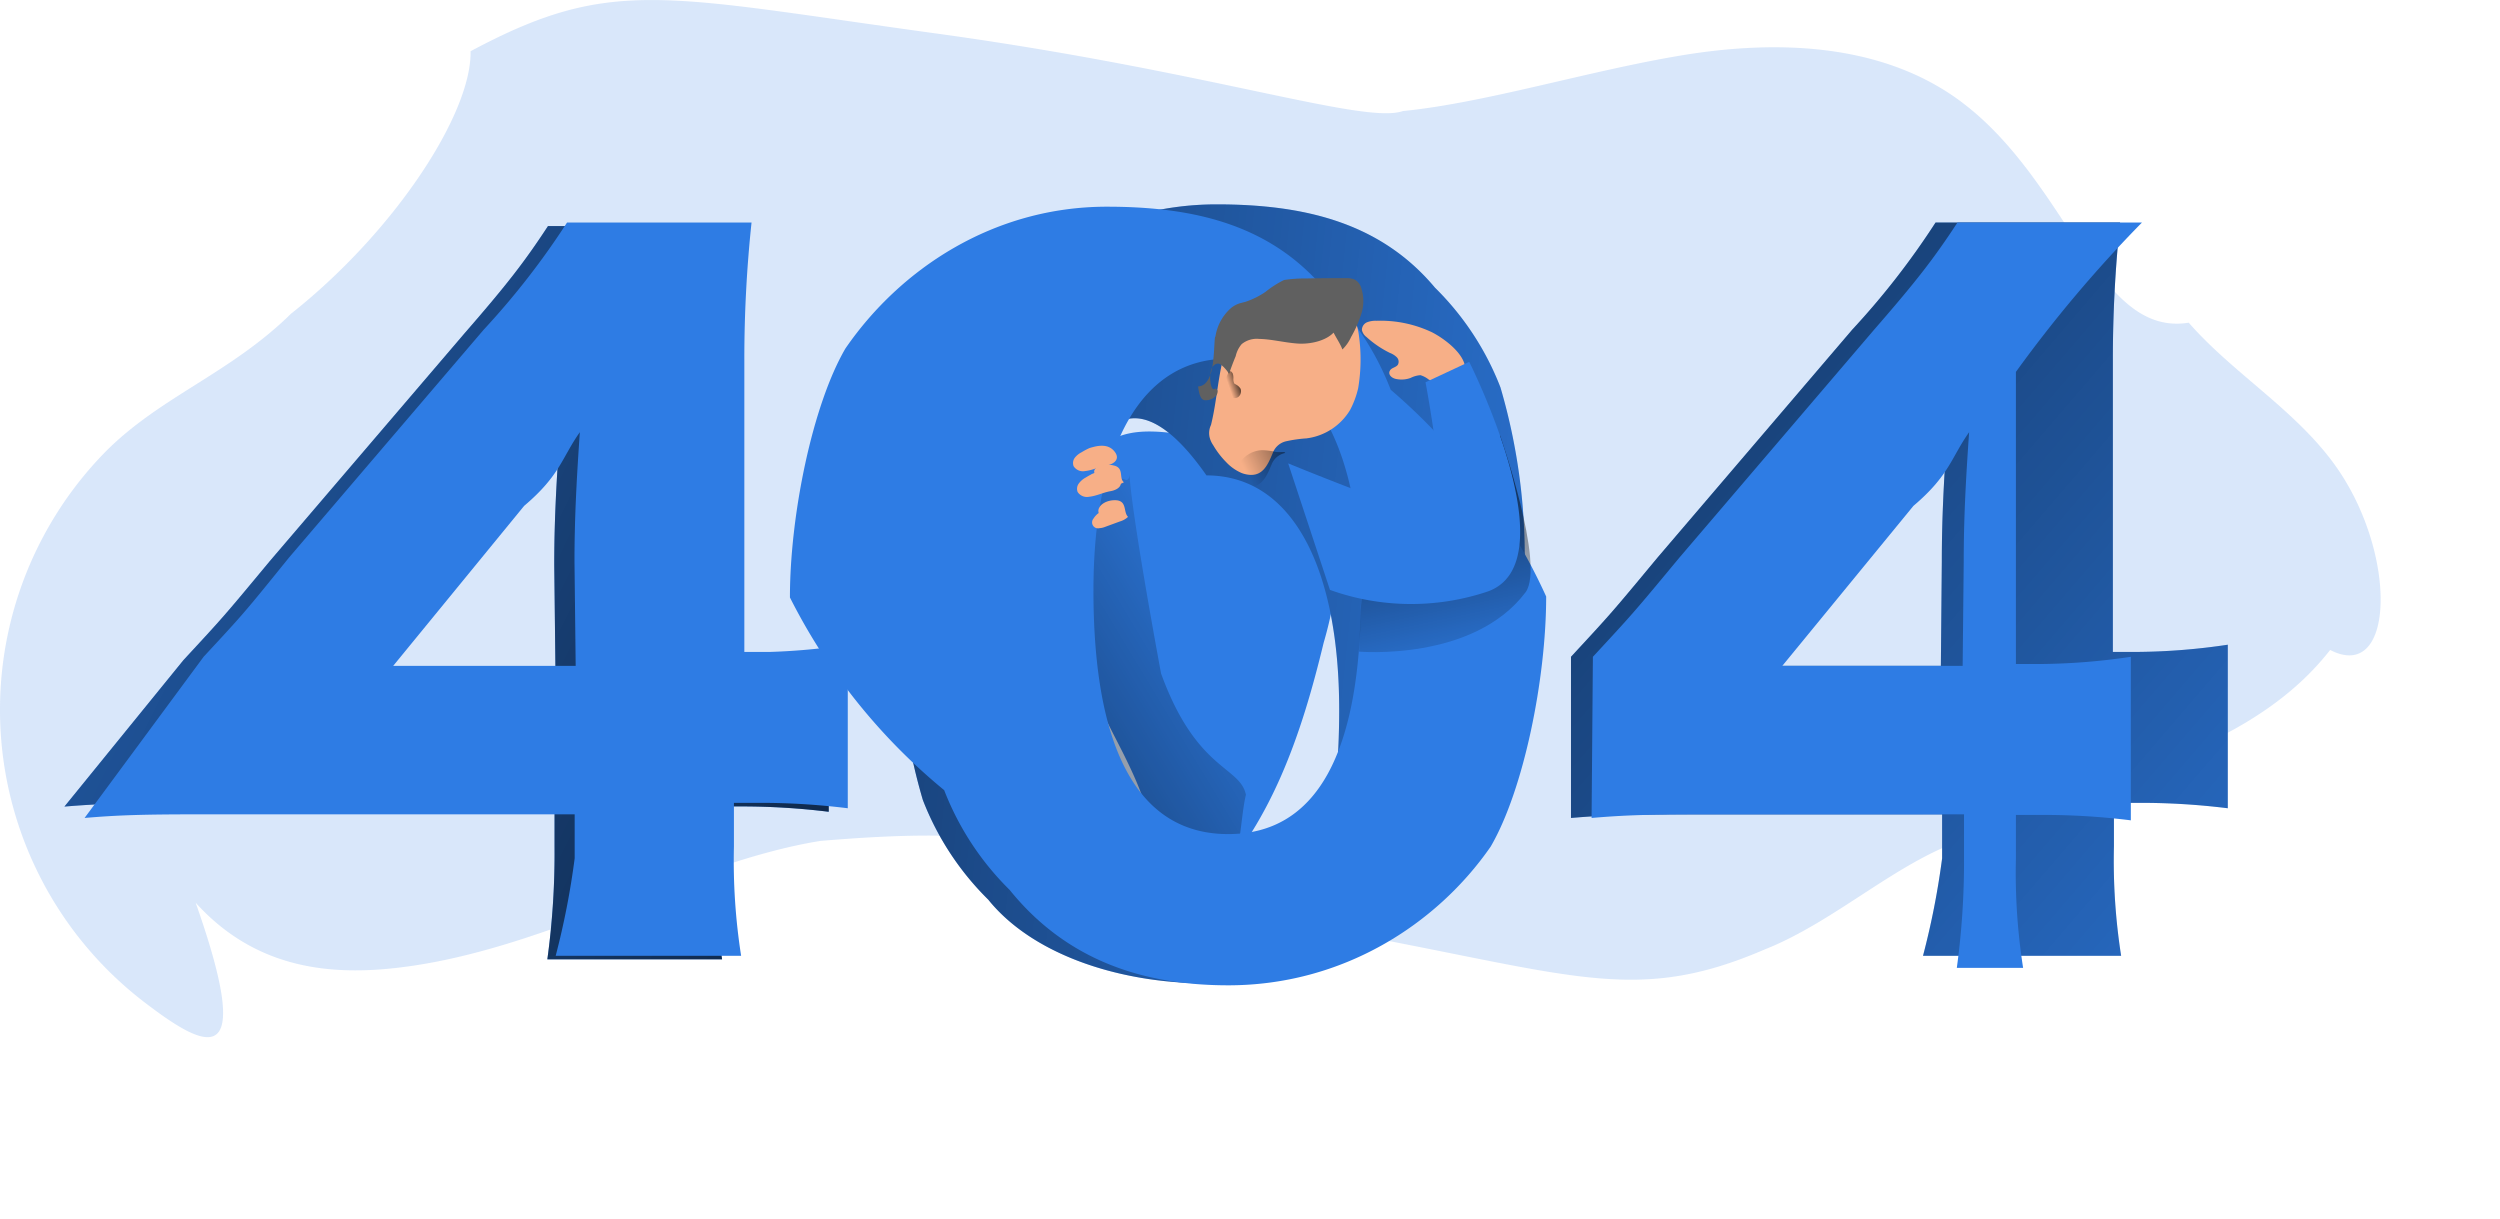<svg id="Layer_1" data-name="Layer 1" xmlns="http://www.w3.org/2000/svg" xmlns:xlink="http://www.w3.org/1999/xlink" viewBox="0 0 420.07 204.87"><defs><linearGradient id="linear-gradient" x1="-63" y1="72.16" x2="262.93" y2="233.66" gradientUnits="userSpaceOnUse"><stop offset="0" stop-opacity="0"/><stop offset="0.99"/></linearGradient><linearGradient id="linear-gradient-2" x1="217.16" y1="164.73" x2="113.32" y2="227.42" xlink:href="#linear-gradient"/><linearGradient id="linear-gradient-3" x1="423.36" y1="249.21" x2="137.36" y2="3.69" xlink:href="#linear-gradient"/><linearGradient id="linear-gradient-4" x1="293.89" y1="167.21" x2="-18.16" y2="134.47" xlink:href="#linear-gradient"/><linearGradient id="linear-gradient-3" x1="239.24" y1="103.38" x2="169.04" y2="201.94" xlink:href="#linear-gradient"/><linearGradient id="linear-gradient-6" x1="246.43" y1="180.33" x2="233.21" y2="117.97" xlink:href="#linear-gradient"/><linearGradient id="linear-gradient-7" x1="206.63" y1="128.36" x2="209.22" y2="127.46" xlink:href="#linear-gradient"/><linearGradient id="linear-gradient-8" x1="207.32" y1="138.38" x2="222.61" y2="130.91" xlink:href="#linear-gradient"/></defs><title>404 not found 1</title><path d="M24.31,232A61.89,61.89,0,0,1,18,139.67c9.16-9.24,21-13.18,31.16-23.18,17.37-13.73,30.38-33.61,30.18-44.11,23.6-12.63,32.2-9.31,78.12-3S229.42,84.73,236,82.43c13.83-1.37,31.07-6.73,46.73-9.34s32.88-2.14,46,7c19.1,13.39,23.64,40.43,39.31,37.9,7.39,8.46,17.67,14.48,24.39,23.68,10.81,14.79,10.33,37-.63,31.31-14.32,18.33-40.16,21.49-61,31.69-11.6,3.68-22,13.87-34,18.63-23.22,10-33.39,3.49-79.43-4.39s-32.3-17.8-79.27-13.84c-23,3.72-47.33,19.13-72.74,21.49-11.7,1.09-23.06-1-32.21-11.1C43.44,244.63,34.72,240,24.31,232Z" transform="translate(-0.27 -63.77)" fill="#2e7ce4" opacity="0.18" style="isolation:isolate"/><path d="M31.09,174.69c6.79-7.33,6.79-7.33,14.49-16.61l32.77-38.33c7.23-8.31,10.12-12.08,14-18h31a217,217,0,0,0-1.21,23.06V173.9h4.38a103.88,103.88,0,0,0,13-1.21v27.48a120.64,120.64,0,0,0-14.8-.9h-4.33v7.33a103.46,103.46,0,0,0,1.21,18.37H92.24a131,131,0,0,0,1.21-18.87v-7.4H30.72c-9.82,0-14,.13-19.63.6Zm62.31-16c0-6.8.3-13.1.91-21.73-3,4.23-3.29,7.23-9.36,12.38L63.1,176.2H93.6Z" transform="translate(-0.27 -63.77)" fill="#2e7ce4"/><path d="M31.09,174.69c6.79-7.33,6.79-7.33,14.49-16.61l32.77-38.33c7.23-8.31,10.12-12.08,14-18h31a217,217,0,0,0-1.21,23.06V173.9h4.38a103.88,103.88,0,0,0,13-1.21v27.48a120.64,120.64,0,0,0-14.8-.9h-4.33v7.33a103.46,103.46,0,0,0,1.21,18.37H92.24a131,131,0,0,0,1.21-18.87v-7.4H30.72c-9.82,0-14,.13-19.63.6Zm62.31-16c0-6.8.3-13.1.91-21.73-3,4.23-3.29,7.23-9.36,12.38L63.1,176.2H93.6Z" transform="translate(-0.27 -63.77)" fill="url(#linear-gradient)"/><path d="M199.13,136.82c3,.3,3.79,2.34,8.8,3,2.63.6,3.4.29,8,1.21,4.83,1.72,8,7.37,8.69,13.44s-.34,11.81-1.94,17.31C219,187,214,202,203,213.39c-.63.79-1.39,1.62-2.32,1.6a3.22,3.22,0,0,1-1.73-.81,28.88,28.88,0,0,1-3.13-4.31c-2.4-2.89-3.79-6.7-3-10.48-3.41-10.64-9.92-17.38-11.13-28.66C178.33,138.7,184.82,134.46,199.13,136.82Z" transform="translate(-0.27 -63.77)" fill="#2e7ce4"/><path d="M189.43,144.4a3.39,3.39,0,0,0-3.71.67,10.08,10.08,0,0,0-4.39,6.34,23.28,23.28,0,0,0-.29,8.19,110.83,110.83,0,0,0,4.63,23.38c.7,2.22-1.3,7.49.13,9.31,1.18,1.48.39,10.37,2.13,11.47,4.27,3.08,13.14,1.38,17.41,4.46,3.33,4,3.16-6.36,4.28-10.91-1-4.83-8.31-4-14.26-20.38C187.33,133.33,191.41,144.83,189.43,144.4Z" transform="translate(-0.27 -63.77)" fill="url(#linear-gradient-2)"/><path d="M264.24,174.13c6.79-7.33,6.79-7.33,14.49-16.61l32.77-38.36a130.72,130.72,0,0,0,14-18h31a217,217,0,0,0-1.21,23.07v49.08h4.38a107.39,107.39,0,0,0,14.93-1.21v27.48a118.69,118.69,0,0,0-14.8-.91h-4.33v7.33a103.32,103.32,0,0,0,1.21,18.37H323.39A131,131,0,0,0,326.6,208v-7.4H283.87c-9.82,0-14.03.13-19.63.61Zm62.31-16c0-6.8.3-13.1.9-21.74-3,4.22-3.28,7.24-9.36,12.38l-22,26.88h30.3Z" transform="translate(-0.27 -63.77)" fill="#2e7ce4"/><path d="M264.24,174.13c6.79-7.33,6.79-7.33,14.49-16.61l32.77-38.36a130.72,130.72,0,0,0,14-18h31a217,217,0,0,0-1.21,23.07v49.08h4.38a107.39,107.39,0,0,0,14.93-1.21v27.48a118.69,118.69,0,0,0-14.8-.91h-4.33v7.33a103.32,103.32,0,0,0,1.21,18.37H323.39A131,131,0,0,0,326.6,208v-7.4H283.87c-9.82,0-14.03.13-19.63.61Zm62.31-16c0-6.8.3-13.1.9-21.74-3,4.22-3.28,7.24-9.36,12.38l-22,26.88h30.3Z" transform="translate(-0.27 -63.77)" fill="url(#linear-gradient-3)"/><path d="M166.33,214.94a47.64,47.64,0,0,1-11-16.77,100.34,100.34,0,0,1-3.89-34.38c0-13.83,3.78-32.31,9.32-41.82,9.21-13.41,24.91-23.86,43.94-23.86,14.63,0,27.48,3,36.69,14a47.6,47.6,0,0,1,11,16.76,100.62,100.62,0,0,1,3.88,34.73c0,13.86-3.77,32.47-9.31,42C238.1,220.32,222.23,229,203.07,229,188.27,229,173.74,224.14,166.33,214.94Zm14-32.33c0,27,7.7,40.92,22.63,40.92s22.33-13.39,22.33-40.47c0-23.82-7.83-39.41-22.3-39.41C188.88,123.43,180.37,137.77,180.37,162.39Z" transform="translate(-0.27 -63.77)" fill="#2e7ce4"/><path d="M166.33,214.94a47.64,47.64,0,0,1-11-16.77,100.34,100.34,0,0,1-3.89-34.38c0-13.83,3.78-32.31,9.32-41.82,9.21-13.41,24.91-23.86,43.94-23.86,14.63,0,27.48,3,36.69,14a47.6,47.6,0,0,1,11,16.76,100.62,100.62,0,0,1,3.88,34.73c0,13.86-3.77,32.47-9.31,42C238.1,220.32,222.23,229,203.07,229,188.27,229,173.74,224.14,166.33,214.94Zm14-32.33c0,27,7.7,40.92,22.63,40.92s22.33-13.39,22.33-40.47c0-23.82-7.83-39.41-22.3-39.41C188.88,123.43,180.37,137.77,180.37,162.39Z" transform="translate(-0.27 -63.77)" fill="url(#linear-gradient-4)"/><path d="M34.48,174.13c6.8-7.33,6.8-7.33,14.3-16.61l32.77-38.36a130.72,130.72,0,0,0,14-18h31a217,217,0,0,0-1.21,23.07v49.08h4.38a107.39,107.39,0,0,0,13-1.21v27.48a118.69,118.69,0,0,0-14.8-.91h-4.33v7.33a103.32,103.32,0,0,0,1.21,18.37H93.64A131,131,0,0,0,96.83,208v-7.4H34.11c-9.81,0-14,.13-19.63.61Zm62.32-16c0-6.8.3-13.1.9-21.74-3,4.22-3.28,7.24-9.36,12.38l-22,26.88H97Z" transform="translate(-0.27 -63.77)" fill="#2e7ce4"/><path d="M169.92,213.3a47.62,47.62,0,0,1-11-16.76A100.34,100.34,0,0,1,133,164.16c0-13.83,3.78-32.31,9.32-41.83,9.21-13.4,24.91-23.83,43.94-23.83,14.64,0,27.48,3,36.69,14a47.48,47.48,0,0,1,11,16.76A100.33,100.33,0,0,1,260.07,164c0,13.83-3.77,32.47-9.31,42-9.06,13.1-24.92,23.33-44.09,23.33C191.67,229.34,179.14,224.71,169.92,213.3ZM184,163c0,27,7.7,40.92,22.63,40.92,14.8,0,22.33-13.39,22.33-40.46,0-23.83-7.86-39.42-22.3-39.42C192.27,124,184,138.34,184,163Z" transform="translate(-0.27 -63.77)" fill="#2e7ce4"/><path d="M231.1,110.43a7.06,7.06,0,0,1,2.71,7.34,14.34,14.34,0,0,1,9.74,3.2,18.8,18.8,0,0,1,3.73,9.77,31.3,31.3,0,0,1-.23,10.38,11,11,0,0,1-.74,3.34,7.3,7.3,0,0,1-3.13,3.83,22.09,22.09,0,0,1-6.6.31l-3.23-.28a1.08,1.08,0,0,1-.3-.11,1,1,0,0,1-.33-.72c-.36-2.13-.91-3.09-1.3-3.24a33.31,33.31,0,0,0-3.6-12.39,4.72,4.72,0,0,1-1-1.93,3.29,3.29,0,0,1,.64-2.86A39.39,39.39,0,0,0,223,122a33.82,33.82,0,0,1,1.63-6.38,9.36,9.36,0,0,1,4-3.08" transform="translate(-0.27 -63.77)" fill="url(#linear-gradient-3)"/><path d="M228.63,173.26s19.22,1.7,28-10c3.3-4.64-4.3-26.3-4.3-26.3l-8.87,13.88-14,3.18Z" transform="translate(-0.27 -63.77)" fill="url(#linear-gradient-6)"/><path d="M267.92,174.13c6.79-7.33,6.79-7.33,14.49-16.61l32.77-38.36c7.23-8.3,10.12-12.08,14-18h31A217,217,0,0,0,339,126.26v49.08h4.38a107.39,107.39,0,0,0,14.93-1.21v27.48a118.69,118.69,0,0,0-14.8-.91H339v7.33a103.32,103.32,0,0,0,1.21,18.37H329.07A131,131,0,0,0,330.28,208v-7.4H287.33c-9.82,0-14.03.13-19.63.61Zm62.31-16c0-6.8.3-13.1.91-21.74-3,4.22-3.29,7.24-9.36,12.38l-22.03,26.88h30.3Z" transform="translate(-0.27 -63.77)" fill="#2e7ce4"/><path d="M183.33,139.06a10.18,10.18,0,0,0-1.3.69,3.47,3.47,0,0,0-1.16.93,1.48,1.48,0,0,0-.2,1.43,1.86,1.86,0,0,0,1.93.81c1.23-.12,2.37-.73,3.6-.94s2.39-1.06,1.32-2.37S184.78,138.6,183.33,139.06Z" transform="translate(-0.27 -63.77)" fill="#f7af87"/><path d="M187.47,142c-1.8-.47-3.68.32-3.3,1.23a3.13,3.13,0,0,0-1,.77,1,1,0,0,0,.69,1.78,3.39,3.39,0,0,0,1.1-.07l2.49-.43a3.34,3.34,0,0,0,1.67-.48C188.23,144.14,189.21,142.43,187.47,142Z" transform="translate(-0.27 -63.77)" fill="#f7af87"/><path d="M184,143.31a11.38,11.38,0,0,0-1.3.7,3.47,3.47,0,0,0-1.16,1,1.49,1.49,0,0,0-.2,1.42,1.86,1.86,0,0,0,1.93.81c1.23-.12,2.37-.73,3.6-.94s2.39-1.03,1.32-2.37S183.21,144.83,184,143.31Z" transform="translate(-0.27 -63.77)" fill="#f7af87"/><path d="M187.88,147.83c-1.83-.13-3.36,1-3,2.14a3.28,3.28,0,0,0-.87.93,1,1,0,0,0,1,1.62,3.3,3.3,0,0,0,1.06-.26l2.37-.87a3.34,3.34,0,0,0,1.37-.77C189,149.82,189.67,148,187.88,147.83Z" transform="translate(-0.27 -63.77)" fill="#f7af87"/><path d="M240.88,119.6a20.16,20.16,0,0,0-9.33-1.93,3.9,3.9,0,0,0-1.6.26,1.4,1.4,0,0,0-.84,1.28,1.94,1.94,0,0,0,.76,1.18,17,17,0,0,0,3.94,2.68,3.31,3.31,0,0,1,1.16.73,1.06,1.06,0,0,1,.17,1.27c-.33.46-1.09.48-1.34,1-.33.63.3,1.29,1.22,1.41a4.43,4.43,0,0,0,2.28-.21,4.23,4.23,0,0,1,1.64-.46,4,4,0,0,1,1.36.71c1.38.9,6.49.93,6.18-1.81C246.37,123.17,242.9,120.63,240.88,119.6Z" transform="translate(-0.27 -63.77)" fill="#f7af87"/><path d="M216.72,141.63s22.11,9.11,24.64,8.64S239.8,128,239.8,128l7.34-3.43s17,33.7,3.08,38.6a40.43,40.43,0,0,1-26.48-.28Z" transform="translate(-0.27 -63.77)" fill="#2e7ce4"/><path d="M228.48,129a14.94,14.94,0,0,1-1.36,3.66,10,10,0,0,1-7.33,4.77,22.39,22.39,0,0,0-3.34.47,3.13,3.13,0,0,0-2.29,1.91c-.89,2.16-1.81,4.33-4.68,3.62a3.6,3.6,0,0,1-.78-.27,7.72,7.72,0,0,1-2.39-1.73,14.39,14.39,0,0,1-2.18-2.84,4.13,4.13,0,0,1-.62-1.38,3.16,3.16,0,0,1,.24-2.03c1-4,1.16-8.33,2.38-12.43a18.24,18.24,0,0,1,7.86-9.42c3.39-2.09,8.38-2.12,11.63.73a10.3,10.3,0,0,1,3,6.2A29.12,29.12,0,0,1,228.48,129Z" transform="translate(-0.27 -63.77)" fill="#f7af87"/><path d="M204.16,124c.19-1.88.18-3.79.33-3.64a8,8,0,0,1,2.67-4.87,4.44,4.44,0,0,1,1.2-.68c.39-.14.8-.22,1.2-.33a13.76,13.76,0,0,0,3.34-1.66,16.49,16.49,0,0,1,3.12-2,22.74,22.74,0,0,1,3.69-.26q3.4-.06,6.83-.06a3.36,3.36,0,0,1,1.37.26,2.33,2.33,0,0,1,1.11,1.48,7.03,7.03,0,0,1,0,4.24,20.22,20.22,0,0,1-1.73,3.92,6.84,6.84,0,0,1-1.46,2.09c-.33-.92-1-1.87-1.48-2.83-1.33,1.39-3.94,2-6.14,1.83s-4.36-.74-6.36-.77a4,4,0,0,0-2.94.87,4.6,4.6,0,0,0-1,2,49.36,49.36,0,0,0-1.13,3c-.26-.49-1.31-1.77-1.86-1.73a1.16,1.16,0,0,0-.81.43c-.91,1-.46,4.67.38,3.73a1.44,1.44,0,0,1,.37.38,1.12,1.12,0,0,1-.24.83,2.23,2.23,0,0,1-1.9.78c-.88,0-1.03-1.68-1.14-2.3C203.41,128.6,203.94,126.27,204.16,124Z" transform="translate(-0.27 -63.77)" fill="#606060"/><path d="M207.67,128.22a1.67,1.67,0,0,1-.16-.83,2.42,2.42,0,0,0-.09-.83,1.09,1.09,0,0,0-.31-.39.38.38,0,0,0-.21,0,.39.39,0,0,0-.23.28,3,3,0,0,0,.11,3.33,1.33,1.33,0,0,0,.77.86,1,1,0,0,0,.91-.28,1.23,1.23,0,0,0,.26-1.27C208.33,128.49,207.88,128.38,207.67,128.22Z" transform="translate(-0.27 -63.77)" fill="url(#linear-gradient-7)"/><path d="M216.23,139.88a3.13,3.13,0,0,0-2.29,1.91c-.89,2.16-1.81,4.33-4.68,3.62a3.6,3.6,0,0,1-.78-.27,2.33,2.33,0,0,1-.38-.73,2.69,2.69,0,0,1,.08-2.1,4.69,4.69,0,0,1,4.22-2.9,13.43,13.43,0,0,1,2.27.3c.46.06,1,0,1.42.03A.87.87,0,0,1,216.23,139.88Z" transform="translate(-0.27 -63.77)" fill="url(#linear-gradient-8)"/></svg>